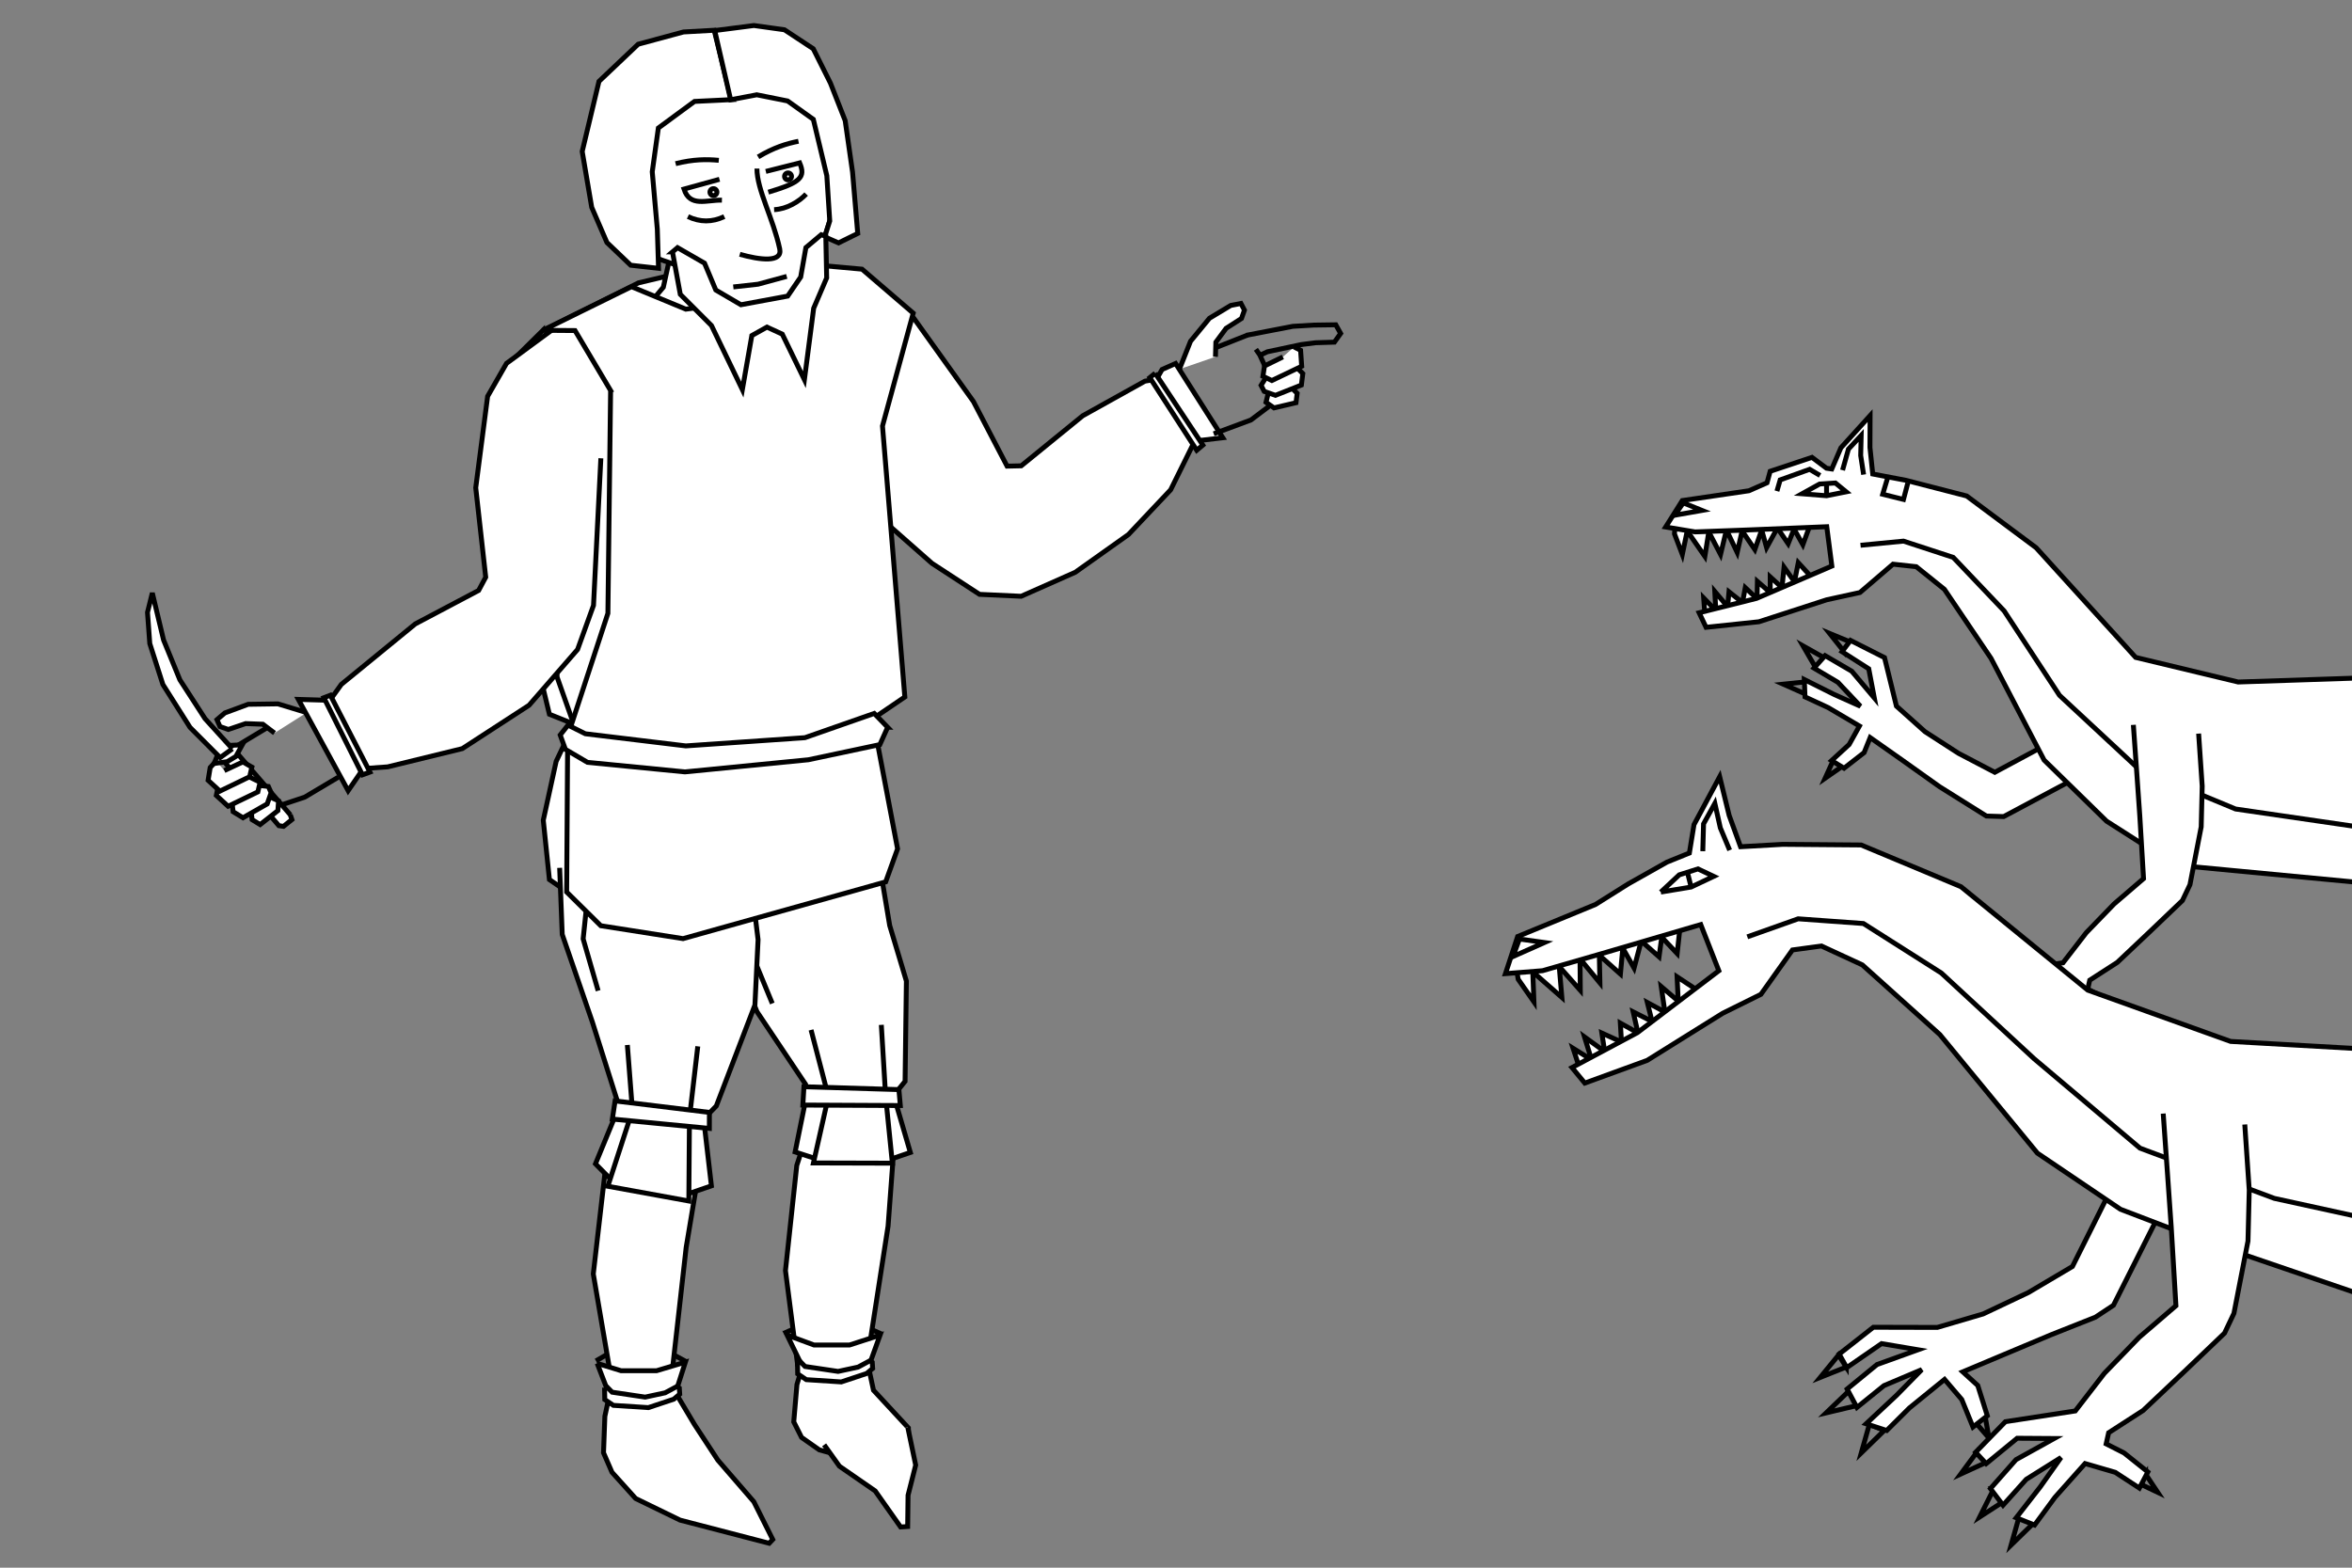 <?xml version="1.0" encoding="UTF-8" standalone="no"?>
<!-- Created with Inkscape (http://www.inkscape.org/) -->

<svg
   xmlns:dc="http://purl.org/dc/elements/1.1/"
   xmlns:cc="http://creativecommons.org/ns#"
   xmlns:rdf="http://www.w3.org/1999/02/22-rdf-syntax-ns#"
   xmlns:svg="http://www.w3.org/2000/svg"
   xmlns="http://www.w3.org/2000/svg"
   xmlns:sodipodi="http://sodipodi.sourceforge.net/DTD/sodipodi-0.dtd"
   xmlns:inkscape="http://www.inkscape.org/namespaces/inkscape"
   width="480"
   height="320"
   id="svg2"
   version="1.1"
   inkscape:version="0.47 r22583"
   sodipodi:docname="itnas201.svg"
   inkscape:export-xdpi="90"
   inkscape:export-ydpi="90"
   inkscape:export-filename="itnas201.png">
  <rect width="100%" height="100%" fill="#808080" stroke="none"/>
  <defs
     id="defs4" />
  <sodipodi:namedview
     id="base"
     pagecolor="#ffffff"
     bordercolor="#666666"
     borderopacity="1.0"
     inkscape:pageopacity="1"
     inkscape:pageshadow="2"
     inkscape:zoom="1.4142136"
     inkscape:cx="281.20646"
     inkscape:cy="178.43797"
     inkscape:document-units="px"
     inkscape:current-layer="layer1"
     showgrid="false"
     inkscape:snap-nodes="true"
     inkscape:snap-global="false"
     inkscape:snap-grids="true"
     showguides="true"
     inkscape:window-width="1280"
     inkscape:window-height="774"
     inkscape:window-x="1276"
     inkscape:window-y="1020"
     inkscape:window-maximized="1">
    <inkscape:grid
       empspacing="5"
       visible="true"
       enabled="true"
       snapvisiblegridlinesonly="true"
       type="xygrid"
       id="grid2816" />
  </sodipodi:namedview>
  <g
     inkscape:label="Layer 1"
     inkscape:groupmode="layer"
     id="layer1"
     transform="translate(0,0)">
    <path
       style="fill:none;stroke:#000000;stroke-width:1px;stroke-linecap:butt;stroke-linejoin:miter;stroke-opacity:1"
       d="m -244.549,-5.872 10.607,0 10.771,3.907 2.578,7.978 -5.657,4.243 -5.571,2.257 -9.192,0 -7.778,0.707 -5.657,7.071 -4.95,0 -2.121,-12.021 6.364,-9.192 10.607,-4.95 z"
       id="path2813"
       sodipodi:nodetypes="ccccccccccccc" />
    <path
       style="fill:none;stroke:#000000;stroke-width:1px;stroke-linecap:butt;stroke-linejoin:miter;stroke-opacity:1"
       d="m -141.5,42 10,-14 2,-18 19,-12.5 21,14 3,19 0,12.5 10,1.5 2,-15.5 -6.5,-20 -9.5,-12.5 -15,-11 -16.5,-2.5 -17.5,1 -20,20.5 -2,23 1.5,22 8,5 8,-6.5 2.5,-6 z"
       id="path2815" />
    <path
       style="fill:none;stroke:#000000;stroke-width:1px;stroke-linecap:butt;stroke-linejoin:miter;stroke-opacity:1"
       d="m -266,76.5 c 2.101,1.388 -1.368,1.468 -1.8,0.134 -4.669,-0.969 -8.378,2.904 -11.313,5.957 -4.705,5.062 -6.928,12.043 -6.723,18.886 -0.339,5.669 -0.086,11.35 -0.164,17.023"
       id="path2817" />
    <path
       style="fill:none;stroke:#000000;stroke-width:1px;stroke-linecap:butt;stroke-linejoin:miter;stroke-opacity:1"
       d="m -262.5,76.5 c 4.289,-0.602 9.476,-1.75 13.015,1.501 4.601,4.613 8.972,10.053 9.996,16.677 0.609,3.248 1.988,6.281 2.757,9.469 0.629,3.758 0.069,7.572 0.232,11.353"
       id="path2819" />
    <path
       style="fill:none;stroke:#000000;stroke-width:1px;stroke-linecap:butt;stroke-linejoin:miter;stroke-opacity:1"
       d="m -293.5,104.5 c 0.81,-5.577 0.267,-11.247 0.745,-16.83 0.943,-4.332 2.145,-8.767 4.568,-12.517 4.036,-5.426 10.514,-9.506 17.42,-9.297 4.41,0.664 4.969,5.847 7.364,8.8 0.947,2.139 3.215,4.344 2.403,6.844"
       id="path2821" />
    <path
       style="fill:none;stroke:#000000;stroke-width:1px;stroke-linecap:butt;stroke-linejoin:miter;stroke-opacity:1"
       d="m -297,88 c 2.338,-7.069 7.008,-13.068 9.467,-20.091 1.348,-3.23 3.549,-6.21 6.743,-7.79 2.894,-2.386 8.208,-4.294 10.549,-0.18 2.287,3.347 5.032,6.707 5.779,10.791 0.039,0.422 0.029,0.85 -0.039,1.269"
       id="path2823" />
    <path
       style="fill:none;stroke:#000000;stroke-width:1px;stroke-linecap:butt;stroke-linejoin:miter;stroke-opacity:1"
       d="m -242.5,99.5 c -0.692,-4.715 0.942,-9.318 2.365,-13.72 0.527,-4.234 -0.25,-8.506 0.239,-12.742 -1.033,-5.504 -3.989,-10.756 -8.578,-14.025 -2.683,-1.521 -6.456,-1.059 -8.454,1.375 -4.418,1.458 -5.857,6.642 -5.725,10.834 C -262.889,74.511 -264.084,77.68 -264,81"
       id="path2825" />
    <path
       style="fill:none;stroke:#000000;stroke-width:1px;stroke-linecap:butt;stroke-linejoin:miter;stroke-opacity:1"
       d="m -264,74.5 c 2.571,-3.208 5.79,-5.998 9.618,-7.582 4.413,0.478 3.928,6.511 7.69,7.977 3.099,2.897 5.508,6.62 6.924,10.591 0.279,4.027 -4.58,6.649 -3.52,10.786 0.757,3.347 1.023,6.805 0.787,10.229"
       id="path2827" />
    <g
       id="g4029"
       transform="matrix(0.8,0,0,0.8,76.732,-40.211)">
      <path
         style="fill:#ffffff;stroke:#000000;stroke-width:1.25px;stroke-linecap:butt;stroke-linejoin:miter;stroke-opacity:1"
         d="m 366.177,183.319 -34.75,0.5 -0.177,2.664 2,5.25 1.25,-6 4.5,6.5 1,-6.25 3,5.75 1.5,-6.25 2.75,5.75 1.25,-5.5 3.25,4.75 1.75,-5 1.25,4.5 2.75,-5 2.75,4 1.5,-3.75 2.25,4 2.177,-5.914 z"
         id="path4031"
         sodipodi:nodetypes="ccccccccccccccccccc" />
      <path
         style="fill:#ffffff;stroke:#000000;stroke-width:1.25px;stroke-linecap:butt;stroke-linejoin:miter;stroke-opacity:1"
         d="m 339.056,207.717 -0.354,-4.861 3.094,3.182 -0.265,-4.861 3.27,3.889 0.354,-3.801 3.447,2.74 0.707,-3.801 3.005,2.828 0.088,-4.419 3.27,2.828 0,-3.977 3.005,2.74 0.53,-5.215 2.652,3.712 0.972,-4.861 3.977,4.331 -13.965,6.629 -13.789,2.917 z"
         id="path4033" />
      <path
         style="fill:none;stroke:#000000;stroke-width:1.25px;stroke-linecap:butt;stroke-linejoin:miter;stroke-opacity:1"
         d="m 374.006,245.82 -4.325,3.008 1.999,-4.421 2.325,1.414 z"
         id="path4364-7-4" />
      <path
         style="fill:none;stroke:#000000;stroke-width:1.25px;stroke-linecap:butt;stroke-linejoin:miter;stroke-opacity:1"
         d="m 365.012,224.213 10e-4,3.292 -6.003,-2.671 6.002,-0.622 z"
         id="path4397-4-8"
         sodipodi:nodetypes="cccc" />
      <path
         style="fill:none;stroke:#000000;stroke-width:1.25px;stroke-linecap:butt;stroke-linejoin:miter;stroke-opacity:1"
         d="m 369.65,218.218 -2.428,2.322 -3.176,-5.473 5.604,3.151 z"
         id="path4399-0-8"
         sodipodi:nodetypes="cccc" />
      <path
         style="fill:none;stroke:#000000;stroke-width:1.25px;stroke-linecap:butt;stroke-linejoin:miter;stroke-opacity:1"
         d="m 374.381,216.349 1.899,-2.21 -5.453,-2.253 3.554,4.463 z"
         id="path4401-9-2"
         sodipodi:nodetypes="cccc" />
      <path
         style="fill:#ffffff;stroke:#000000;stroke-width:1.25px;stroke-linecap:butt;stroke-linejoin:miter;stroke-opacity:1"
         d="m 447.723,224.449 -7.715,7.939 -9.266,5.388 -17.78,9.544 -9.25,-4.839 -8.572,-5.542 -7.274,-6.509 -3.036,-12.377 -8.679,-4.386 -2.166,2.873 6.822,4.37 1.414,7.425 -5.745,-6.806 -6.806,-3.977 -2.828,3.182 6.099,3.624 5.745,6.099 -6.718,-3.005 -7.601,-3.801 0.177,4.419 5.922,2.74 7.965,4.7 -2.628,4.717 -4.471,4.101 3.175,1.945 5.118,-3.98 1.544,-3.836 8.227,5.792 9.46,6.735 11.96,7.496 4.41,0.136 21.235,-11.321 9.676,-6.636 10.83,-3.974"
         id="path4035"
         sodipodi:nodetypes="cccccccccccccccccccccccccccccccccc" />
      <path
         style="fill:#ffffff;stroke:#000000;stroke-width:1.25px;stroke-linecap:butt;stroke-linejoin:miter;stroke-opacity:1"
         d="m 543.133,224.324 -30.385,-1.295 -37.707,1.252 -26.15,-6.279 -25.392,-27.987 -17.707,-13.197 -15.5,-4 -8.47,-1.611 -0.708,-6.765 0.035,-8.133 -7.454,8.224 -2.318,5.397 -1.346,-0.195 -3.703,-2.774 -10.669,3.559 -0.8,2.931 -4.611,2.031 -17,2.5 -4.25,6.75 7.5,1.25 13.5,-0.5 20.096,-0.823 1.302,10.041 -19.206,8.245 -14.654,3.671 1.769,3.712 13.478,-1.419 17.277,-5.6 8.499,-1.862 8.439,-7.232 5.932,0.646 7.172,5.768 L 412,218.24 425.542,244.205 441.469,259.78 459,270.983 l 45.032,4.268 45.288,-2.647"
         id="path4037"
         sodipodi:nodetypes="cccccccccccccccccccccccccccccccccccccc" />
      <path
         style="fill:#ffffff;stroke:#000000;stroke-width:1.25px;stroke-linecap:butt;stroke-linejoin:miter;stroke-opacity:1"
         d="m 363.794,176.252 4.5,-2.5 4,-0.25 2.75,2.25 -5,1 -6.25,-0.5 z"
         id="path4039" />
      <path
         style="fill:#ffffff;stroke:#000000;stroke-width:1.25px;stroke-linecap:butt;stroke-linejoin:miter;stroke-opacity:1"
         d="m 333.486,178.571 4.782,1.928 -6.937,1.218 2.156,-3.146 z"
         id="path4041"
         sodipodi:nodetypes="cccc" />
      <path
         style="fill:none;stroke:#000000;stroke-width:1.25px;stroke-linecap:butt;stroke-linejoin:miter;stroke-opacity:1"
         d="m 370.044,173.764 0,2.75"
         id="path4043" />
      <path
         style="fill:none;stroke:#000000;stroke-width:1.25px;stroke-linecap:butt;stroke-linejoin:miter;stroke-opacity:1"
         d="m 368.384,171.583 -2.657,-1.57 -7.513,2.699 -0.827,2.858"
         id="path4045"
         sodipodi:nodetypes="cccc" />
      <path
         style="fill:none;stroke:#000000;stroke-width:1.25px;stroke-linecap:butt;stroke-linejoin:miter;stroke-opacity:1"
         d="m 378.712,189.392 10.96,-1.061 12.685,4.153 12.978,13.642 14.142,21.567 20.153,18.738 24.749,10.253 33.941,4.95 14.849,0 31.455,-3.173"
         id="path4047"
         sodipodi:nodetypes="ccccccccc" />
      <path
         id="path4049"
         style="fill:#ffffff;stroke:#000000;stroke-width:1.25px;stroke-linecap:butt;stroke-linejoin:miter;stroke-opacity:1"
         d="m 448.31,235.217 0.893,12.547 0.748,10.692 0.957,15.99 -7.512,6.458 -7.098,7.336 -5.932,7.68 -14.259,2.187 -6.079,6.245 2.158,2.322 6.315,-5.182 7.558,0.052 -7.79,4.317 -5.221,5.906 2.573,3.392 4.737,-5.281 7.097,-4.454 -4.25,6.008 -5.202,6.721 4.37,0.683 3.836,-5.279 6.154,-6.903 6.164,1.795 4.92,3.215 1.729,-3.297 -4.843,-3.869 -3.665,-1.859 0.508,-2.276 7.034,-4.54 8.441,-7.975 8.169,-7.806 1.926,-4.05 2.866,-14.756 0.257,-10.373 -0.911,-13.417"
         sodipodi:nodetypes="ccccccccccccccccccccccccccccccccccc" />
      <path
         style="fill:none;stroke:#000000;stroke-width:1.25px;stroke-linecap:butt;stroke-linejoin:miter;stroke-opacity:1"
         d="m 374.125,170.233 1.5,-5.375 3.25,-3.5 -0.125,5.125 0.75,4.875"
         id="path4051"
         sodipodi:nodetypes="ccccc" />
      <path
         style="fill:none;stroke:#000000;stroke-width:1.25px;stroke-linecap:butt;stroke-linejoin:miter;stroke-opacity:1"
         d="m 385.692,171.951 -1.326,4.419 5.303,1.326 1.105,-4.198"
         id="path4053"
         sodipodi:nodetypes="cccc" />
    </g>
    <g
       id="g4016"
       transform="translate(-4.541,-10.298)">
      <path
         sodipodi:nodetypes="ccccccccccccccccccc"
         id="path3001"
         d="m 347.503,198.67 -33.596,8.894 0.473,2.628 3.211,4.61 -0.239,-6.124 5.939,5.218 -0.542,-6.306 4.302,4.853 -0.057,-6.427 4.06,4.914 -0.118,-5.639 4.303,3.822 0.488,-5.275 2.302,4.064 1.458,-5.517 3.636,3.216 0.548,-4.002 3.151,3.337 0.681,-6.265 z"
         style="fill:#ffffff;stroke:#000000;stroke-width:1px;stroke-linecap:butt;stroke-linejoin:miter;stroke-opacity:1" />
      <path
         id="path3003"
         d="m 327.093,228.907 -1.519,-4.631 3.772,2.339 -1.434,-4.653 4.114,2.982 -0.577,-3.773 4.008,1.824 -0.234,-3.859 3.6,2.017 -0.984,-4.309 3.858,1.953 -0.963,-3.859 3.579,1.931 -0.747,-5.188 3.471,2.96 -0.233,-4.952 4.907,3.24 -11.946,9.812 -12.673,6.167 z"
         style="fill:#ffffff;stroke:#000000;stroke-width:1px;stroke-linecap:butt;stroke-linejoin:miter;stroke-opacity:1" />
      <path
         style="fill:none;stroke:#000000;stroke-width:1px;stroke-linecap:butt;stroke-linejoin:miter;stroke-opacity:1"
         d="m 442.417,311.206 2.475,3.712 -3.712,-1.768 1.237,-1.945 z"
         id="path4364" />
      <path
         style="fill:none;stroke:#000000;stroke-width:1px;stroke-linecap:butt;stroke-linejoin:miter;stroke-opacity:1"
         d="m 418.616,311.868 3.059,1.218 -4.703,4.587 1.645,-5.805 z"
         id="path4397"
         transform="translate(-2,8)"
         sodipodi:nodetypes="cccc" />
      <path
         style="fill:none;stroke:#000000;stroke-width:1px;stroke-linecap:butt;stroke-linejoin:miter;stroke-opacity:1"
         d="m 413.438,306.188 2.438,2.312 -5.312,3.438 2.875,-5.75 z"
         id="path4399"
         transform="translate(-2,8)"
         sodipodi:nodetypes="cccc" />
      <path
         style="fill:none;stroke:#000000;stroke-width:1px;stroke-linecap:butt;stroke-linejoin:miter;stroke-opacity:1"
         d="m 411.875,300.812 -1.688,-2.375 -3.5,4.75 5.188,-2.375 z"
         id="path4401"
         transform="translate(-2,8)"
         sodipodi:nodetypes="cccc" />
      <path
         style="fill:none;stroke:#000000;stroke-width:1px;stroke-linecap:butt;stroke-linejoin:miter;stroke-opacity:1"
         d="m 409.676,299.434 0.773,4.394 -2.688,-3.112 1.915,-1.283 z"
         id="path4364-7" />
      <path
         style="fill:none;stroke:#000000;stroke-width:1px;stroke-linecap:butt;stroke-linejoin:miter;stroke-opacity:1"
         d="m 386.041,301.054 3.059,1.218 -4.703,4.587 1.645,-5.805 z"
         id="path4397-4"
         sodipodi:nodetypes="cccc" />
      <path
         style="fill:none;stroke:#000000;stroke-width:1px;stroke-linecap:butt;stroke-linejoin:miter;stroke-opacity:1"
         d="m 381.857,294.242 1.523,2.995 -6.157,1.46 4.634,-4.455 z"
         id="path4399-0"
         sodipodi:nodetypes="cccc" />
      <path
         style="fill:none;stroke:#000000;stroke-width:1px;stroke-linecap:butt;stroke-linejoin:miter;stroke-opacity:1"
         d="m 381.325,289.342 -1.567,-2.456 -3.732,4.57 5.299,-2.114 z"
         id="path4401-9"
         sodipodi:nodetypes="cccc" />
      <path
         sodipodi:nodetypes="cccccccccccccccccccccccccccccccccc"
         id="path3005"
         d="m 442.689,230.082 -1.722,10.935 -4.46,9.746 -9.017,18.053 -8.985,5.314 -9.226,4.368 -9.364,2.755 -13.058,-0.032 -6.973,5.477 1.548,2.767 7.101,-4.907 7.453,1.257 -8.38,3.018 -6.097,4.997 1.999,3.759 5.519,-4.457 7.717,-3.264 -5.155,5.252 -6.208,5.804 4.205,1.372 4.629,-4.599 7.177,-5.832 3.508,4.105 2.289,5.618 2.928,-2.3 -1.951,-6.183 -3.059,-2.782 7.358,-3.094 10.708,-4.494 9.001,-3.568 3.681,-2.433 10.815,-21.498 4.075,-11.002 6.554,-9.494"
         style="fill:#ffffff;stroke:#000000;stroke-width:1px;stroke-linecap:butt;stroke-linejoin:miter;stroke-opacity:1" />
      <path
         sodipodi:nodetypes="cccccccccccccccccccccccccccccccccc"
         id="path2991"
         d="m 491.06,224.651 -31.283,-1.775 -29.155,-10.465 -25.879,-21.115 -20.374,-8.519 -16.007,-0.13 -8.608,0.487 -2.324,-6.392 -1.934,-7.9 -5.242,9.783 -0.943,5.797 -4.57,1.85 -7.874,4.434 -6.713,4.217 -15.89,6.54 -2.49,7.578 7.58,-0.602 12.978,-3.752 19.3,-5.662 3.693,9.427 -16.64,12.648 -13.33,7.108 2.614,3.174 12.734,-4.639 15.408,-9.614 7.796,-3.864 6.438,-9.06 5.912,-0.809 8.355,3.861 15.805,14.209 19.922,24.219 16.957,11.458 15.951,6.099 43.307,14.785"
         style="fill:#ffffff;stroke:#000000;stroke-width:1px;stroke-linecap:butt;stroke-linejoin:miter;stroke-opacity:1" />
      <path
         id="path2993"
         d="m 343.481,192.39 3.761,-3.515 3.821,-1.211 3.213,1.518 -4.609,2.18 -6.185,1.027 z"
         style="fill:#ffffff;stroke:#000000;stroke-width:1px;stroke-linecap:butt;stroke-linejoin:miter;stroke-opacity:1" />
      <path
         sodipodi:nodetypes="cccc"
         id="path2995"
         d="m 314.635,201.974 5.106,0.714 -6.436,2.861 1.33,-3.575 z"
         style="fill:#ffffff;stroke:#000000;stroke-width:1px;stroke-linecap:butt;stroke-linejoin:miter;stroke-opacity:1" />
      <path
         id="path2997"
         d="m 348.943,188.464 0.665,2.668"
         style="fill:none;stroke:#000000;stroke-width:1px;stroke-linecap:butt;stroke-linejoin:miter;stroke-opacity:1" />
      <path
         sodipodi:nodetypes="cccccccc"
         id="path3009"
         d="m 361.136,201.529 10.378,-3.681 13.313,0.96 15.894,10.096 18.941,17.503 21.613,18.254 27.409,10.252 30.13,6.589"
         style="fill:none;stroke:#000000;stroke-width:1px;stroke-linecap:butt;stroke-linejoin:miter;stroke-opacity:1" />
      <path
         sodipodi:nodetypes="ccccccccccccccccccccccccccccccccccc"
         d="m 446.012,237.603 0.893,12.547 0.748,10.692 0.957,15.99 -7.512,6.458 -7.098,7.336 -5.932,7.68 -14.259,2.187 -6.079,6.245 2.158,2.322 6.315,-5.182 7.558,0.052 -7.79,4.317 -5.221,5.906 2.573,3.392 4.737,-5.281 7.097,-4.454 -4.25,6.008 -4.889,6.283 3.745,1.496 4.148,-5.654 6.154,-6.903 6.164,1.795 4.92,3.215 1.729,-3.297 -4.843,-3.869 -3.665,-1.859 0.508,-2.276 7.034,-4.54 8.441,-7.975 8.169,-7.806 1.926,-4.05 2.866,-14.756 0.257,-10.373 -0.911,-13.417"
         style="fill:#ffffff;stroke:#000000;stroke-width:1px;stroke-linecap:butt;stroke-linejoin:miter;stroke-opacity:1"
         id="path3797" />
      <path
         sodipodi:nodetypes="ccccc"
         id="path3868"
         d="m 352.049,184.05 0.155,-5.578 2.306,-4.182 1.119,5.003 1.907,4.549"
         style="fill:none;stroke:#000000;stroke-width:1px;stroke-linecap:butt;stroke-linejoin:miter;stroke-opacity:1" />
    </g>
    <path
       sodipodi:nodetypes="csc"
       id="path2927"
       d="m -80.305,96.618 c -0.004,3.482 -0.597,8.832 2.408,11.342 1.803,1.506 -0.661,3.185 -4.059,3.321"
       style="fill:none;stroke:#000000;stroke-width:1px;stroke-linecap:butt;stroke-linejoin:miter;stroke-opacity:1" />
    <path
       sodipodi:nodetypes="cccc"
       id="path2929"
       d="m -92.216,99.97 5.794,-1.596 m 0.4,3.4 c 0,0 -5.487,0.759 -5.487,0.759"
       style="fill:none;stroke:#000000;stroke-width:1px;stroke-linecap:butt;stroke-linejoin:miter;stroke-opacity:1" />
    <path
       sodipodi:nodetypes="cccc"
       id="path2931"
       d="m -73.328,95.696 c 0,0 -5.525,1.392 -5.525,1.392 m 0.671,3.169 c 0,0 5.782,-1.865 5.782,-1.865"
       style="fill:none;stroke:#000000;stroke-width:1px;stroke-linecap:butt;stroke-linejoin:miter;stroke-opacity:1" />
    <path
       style="fill:none;stroke:#000000;stroke-width:1px;stroke-linecap:butt;stroke-linejoin:miter;stroke-opacity:1"
       d="m -85.577,73.738 -6.745,1.353 -5.775,2.413 -6.011,6.702 0.719,7.625 1.641,4.956 4.176,4.038 0.268,-5.129 2.272,-3.756 5.257,-2.95 7.088,0.163 -2.889,-15.415 z"
       id="path2933"
       sodipodi:nodetypes="cccccccccccc" />
    <path
       style="fill:none;stroke:#000000;stroke-width:1px;stroke-linecap:butt;stroke-linejoin:miter;stroke-opacity:1"
       d="m -80.577,74.144 -4.906,-0.375 2.983,15.426 6.433,-0.97 4.341,2.124 2.752,6.163 2.514,-4.452 -1.355,-9.106 -3.073,-5.028 -4.719,-2.829 -4.969,-0.953 1e-5,-3e-5 z"
       id="path2935"
       sodipodi:nodetypes="cccccccccccc" />
    <path
       transform="matrix(0.8,0,0,0.8,-238.517,-40.487)"
       d="m 189.593,176.192 a 0.707,0.707 0 1 1 -1.414,0 0.707,0.707 0 1 1 1.414,0 z"
       sodipodi:ry="0.70710677"
       sodipodi:rx="0.70710677"
       sodipodi:cy="176.19215"
       sodipodi:cx="188.88589"
       id="path2937"
       style="color:#000000;fill:none;stroke:#000000;stroke-width:1.25px;stroke-linecap:butt;stroke-linejoin:miter;stroke-miterlimit:4;stroke-opacity:1;stroke-dasharray:none;stroke-dashoffset:0;marker:none;visibility:visible;display:inline;overflow:visible;enable-background:accumulate"
       sodipodi:type="arc" />
    <path
       transform="matrix(0.8,0,0,0.8,-237.014,-40.861)"
       d="m 202.94,173.452 a 0.707,0.707 0 1 1 -1.414,0 0.707,0.707 0 1 1 1.414,0 z"
       sodipodi:ry="0.70710677"
       sodipodi:rx="0.70710677"
       sodipodi:cy="173.45212"
       sodipodi:cx="202.23254"
       id="path2939"
       style="color:#000000;fill:none;stroke:#000000;stroke-width:1.25px;stroke-linecap:butt;stroke-linejoin:miter;stroke-miterlimit:4;stroke-opacity:1;stroke-dasharray:none;stroke-dashoffset:0;marker:none;visibility:visible;display:inline;overflow:visible;enable-background:accumulate"
       sodipodi:type="arc" />
    <path
       style="fill:#ffffff;stroke:#000000;stroke-width:1px;stroke-linecap:butt;stroke-linejoin:miter;stroke-opacity:1"
       d="m 110.718,67.512 -5.344,5.281 -4.75,19.75 5.5,27.5 4.25,18.5 1.75,7.25 5,2 -3.625,7.625 -2.625,12 1.25,12.125 4.375,3 38.375,-14 c 0,0 14.844,-112.431 14.844,-112.431 l -14.091,-2.601 -16.323,2.094 -8.986,2.128 -19.601,9.779 z"
       id="path3821"
       sodipodi:nodetypes="ccccccccccccccccc" />
    <path
       style="fill:none;stroke:#000000;stroke-width:1px;stroke-linecap:butt;stroke-linejoin:miter;stroke-opacity:1"
       d="m 117.874,150.043 -4.176,-11.817 -1.074,-25.433"
       id="path4101"
       sodipodi:nodetypes="ccc" />
    <path
       style="fill:#ffffff;stroke:#000000;stroke-width:1px;stroke-linecap:butt;stroke-linejoin:miter;stroke-opacity:1"
       d="m 181.153,61.775 5.337,3.175 12.168,17.01 6.87,13.189 2.888,-0.064 12.548,-10.219 12.7,-7.067 2.361,-0.395 1.131,-1.978 2.76,-1.23 9.638,15.159 -5.736,0.673 -4.917,9.961 -8.614,9.125 -10.844,7.702 -11.045,4.897 -8.493,-0.392 -9.702,-6.328 -10.423,-9.188 -6.386,-9.786 1.259,-17.743 6.5,-16.5 z"
       id="path2973"
       sodipodi:nodetypes="cccccccccccccccccccccc" />
    <g
       id="g4288"
       transform="matrix(-0.624,0.781,0.781,0.624,136.457,-67.679)">
      <path
         id="path4290"
         style="fill:none;stroke:#000000;stroke-width:1px;stroke-linecap:butt;stroke-linejoin:miter;stroke-opacity:1"
         d="m 228.808,70.52 0.999,1.962 1.802,5.42 0.053,4.526 -5.231,3.393 -7.477,2.812 m 0.242,-17.309 7.852,-2.917"
         sodipodi:nodetypes="cccccccc" />
      <path
         style="fill:#ffffff;stroke:#000000;stroke-width:1px;stroke-linecap:butt;stroke-linejoin:miter;stroke-opacity:1"
         d="m 212.695,75.363 2.272,-5.705 3.859,-4.691 4.349,-2.618 2.08,-0.408 0.715,1.362 -0.601,1.705 -3.141,2.01 -2.093,2.828 -0.079,2.981"
         id="path4298"
         sodipodi:nodetypes="cccccccccc" />
      <path
         style="fill:#ffffff;stroke:#000000;stroke-width:1px;stroke-linecap:butt;stroke-linejoin:miter;stroke-opacity:1"
         d="m 31.237,166.462 0.34,0.991 -1.722,1.388 -0.944,-0.141 -11.759,-13.768 2.609,-1.746 11.477,13.277 z"
         id="path4305"
         sodipodi:nodetypes="ccccccc"
         transform="matrix(-0.624,0.781,0.781,0.624,120.565,-42.515)" />
      <path
         id="path4292"
         d="m 235.855,79.42 0.875,0.874 -0.241,1.912 -4.486,1.053 -1.635,-1.137 0.431,-1.771"
         style="fill:#ffffff;stroke:#000000;stroke-width:1px;stroke-linecap:butt;stroke-linejoin:miter;stroke-opacity:1"
         sodipodi:nodetypes="cccccc" />
      <path
         style="fill:#ffffff;stroke:#000000;stroke-width:1px;stroke-linecap:butt;stroke-linejoin:miter;stroke-opacity:1"
         d="m 236.818,75.178 1.061,1.073 -0.292,2.346 -5.293,2.1 -2.292,-0.805 -0.641,-1.234 0.829,-1.313"
         id="path4294"
         sodipodi:nodetypes="ccccccc" />
      <path
         style="fill:#ffffff;stroke:#000000;stroke-width:1px;stroke-linecap:butt;stroke-linejoin:miter;stroke-opacity:1"
         d="m 236.107,70.827 1.319,0.674 0.226,3.26 -6.089,2.914 -1.825,-0.87 0.529,-2.392"
         id="path4296"
         sodipodi:nodetypes="cccccc" />
      <path
         sodipodi:nodetypes="cccccccc"
         id="path4302"
         d="m 232.441,69.613 -3.746,1.848 -0.325,2.102 1.825,0.87 6.089,-2.914 -0.226,-3.26 -2.3,-1.288 -1.823,0.113"
         style="fill:#ffffff;stroke:#000000;stroke-width:1px;stroke-linecap:butt;stroke-linejoin:miter;stroke-opacity:1" />
      <path
         style="fill:#ffffff;stroke:#000000;stroke-width:1px;stroke-linecap:butt;stroke-linejoin:miter;stroke-opacity:1"
         d="m 20.125,154.562 -1.75,1.062 -2.688,0.375 1,-2.5 1.812,-1.188 2.938,-0.125 -1.312,2.375 z"
         id="path4307"
         sodipodi:nodetypes="ccccccc"
         transform="matrix(-0.624,0.781,0.781,0.624,120.565,-42.515)" />
      <path
         style="fill:#ffffff;stroke:#000000;stroke-width:1px;stroke-linecap:butt;stroke-linejoin:miter;stroke-opacity:1"
         d="m 227.936,68.116 -1.319,-8.198 -2.99,-8.96 -4.273,-7.678 -6.075,-7.796 3.716,1.711 4.684,4.34 4.854,7.303 3.39,9.809 0.974,8.644 -2.961,0.823 z"
         id="path4309"
         sodipodi:nodetypes="ccccccccccc" />
    </g>
    <path
       style="fill:#ffffff;stroke:#000000;stroke-width:1px;stroke-linecap:butt;stroke-linejoin:miter;stroke-opacity:1"
       d="m 113.249,66.918 -9.875,7.25 -3.857,6.727 -2.428,18.668 2.036,18.255 -1.442,2.702 -12.921,6.826 -15.102,12.351 -2.334,3.256 -6.438,-0.191 10.159,18.636 3.102,-4.51 4.968,-0.355 15.226,-3.723 13.626,-8.851 9.906,-11.39 3.25,-9 1.5,-30.025"
       id="path4099"
       sodipodi:nodetypes="cccccccccccccccccc" />
    <g
       id="g4259"
       transform="translate(28,0)">
      <path
         style="fill:none;stroke:#000000;stroke-width:1px;stroke-linecap:butt;stroke-linejoin:miter;stroke-opacity:1"
         d="m 131.982,272.149 4.067,-1.816 11.48,0.008 4.419,1.977"
         id="path3839"
         sodipodi:nodetypes="cccc" />
      <path
         sodipodi:nodetypes="cccccccc"
         id="path3817"
         d="m 154.799,229.303 -1.561,20.992 -4.847,31.219 -13.624,-3.004 -2.47,-19.154 2.31,-21.468 3.458,-10.537 16.733,1.952 z"
         style="fill:#ffffff;stroke:#000000;stroke-width:1px;stroke-linecap:butt;stroke-linejoin:miter;stroke-opacity:1" />
      <path
         sodipodi:nodetypes="cccccccccccccc"
         id="path3809"
         d="m 150.749,172.005 2.823,16.92 3.406,11.336 -0.268,20.462 -2.33,2.885 3.406,11.634 -4.923,1.683 -15.059,-0.634 -3.534,-1.15 2.249,-11.068 -0.115,-2.746 -9.92,-14.825 -5.724,-14.383 -0.945,-10.05"
         style="fill:#ffffff;stroke:#000000;stroke-width:1px;stroke-linecap:butt;stroke-linejoin:miter;stroke-opacity:1" />
      <path
         sodipodi:nodetypes="ccc"
         id="path3815"
         d="m 120.992,180.6 4.076,13.214 4.545,11.017"
         style="fill:none;stroke:#000000;stroke-width:1px;stroke-linecap:butt;stroke-linejoin:miter;stroke-opacity:1" />
      <path
         sodipodi:nodetypes="cccccc"
         id="path3813"
         d="m 137.521,210.229 3.541,13.61 -3.052,13.546 16.104,0.045 -1.373,-13.658 -0.88,-14.575"
         style="fill:#ffffff;stroke:#000000;stroke-width:1px;stroke-linecap:butt;stroke-linejoin:miter;stroke-opacity:1" />
      <path
         sodipodi:nodetypes="ccccc"
         id="path3811"
         d="m 155.449,222.411 0.29,3.254 -19.891,-0.097 0.219,-3.741 19.381,0.584 z"
         style="fill:#ffffff;stroke:#000000;stroke-width:1px;stroke-linecap:butt;stroke-linejoin:miter;stroke-opacity:1" />
      <path
         sodipodi:nodetypes="cccccccccccccccc"
         id="path3852"
         d="m 143.582,297.161 -4.379,-1.215 -3.615,-2.534 -1.597,-3.18 0.65,-7.614 1.108,-3.69 -3.119,-6.412 5.494,2.03 7.25,0 6.229,-2.015 -2.354,6.515 1.012,4.732 7.125,7.692 0.05,3.51 -13.855,2.181 -3e-5,0 z"
         style="fill:#ffffff;stroke:#000000;stroke-width:1px;stroke-linecap:butt;stroke-linejoin:miter;stroke-opacity:1" />
      <path
         sodipodi:nodetypes="cccccccc"
         id="path3841"
         d="m 157.261,291.346 1.615,7.715 -1.559,6.152 -0.078,6.386 -1.44,0.094 -5.187,-7.36 -7.299,-5.047 -3.119,-4.368"
         style="fill:#ffffff;stroke:#000000;stroke-width:1px;stroke-linecap:butt;stroke-linejoin:miter;stroke-opacity:1" />
      <path
         style="fill:#ffffff;stroke:#000000;stroke-width:1px;stroke-linecap:butt;stroke-linejoin:miter;stroke-opacity:1"
         d="m 134.752,278.001 0.046,2.44 1.753,1.178 7.141,0.463 5.179,-1.721 1.223,-1.027 -0.082,-1.253 -0.467,-0.327 -2.424,1.302 -4.08,0.88 -6.743,-1.004 -0.974,-0.997 -0.573,0.066 z"
         id="path3843"
         sodipodi:nodetypes="ccccccccccccc" />
    </g>
    <g
       id="g4270"
       transform="translate(28,2)">
      <path
         sodipodi:nodetypes="cccc"
         id="path3835"
         d="m 93.624,275.793 3.625,-2.125 10.375,-0.125 4.375,2.375"
         style="fill:none;stroke:#000000;stroke-width:1px;stroke-linecap:butt;stroke-linejoin:miter;stroke-opacity:1" />
      <path
         style="fill:#ffffff;stroke:#000000;stroke-width:1px;stroke-linecap:butt;stroke-linejoin:miter;stroke-opacity:1"
         d="m 115.5,231.871 -3.467,20.763 -3.421,30.398 -11.293,-0.233 -4.239,-24.755 2.414,-20.888 3.52,-8.753 16.486,3.468 1e-5,0 z"
         id="path3823"
         sodipodi:nodetypes="ccccccccc" />
      <path
         style="fill:#ffffff;stroke:#000000;stroke-width:1px;stroke-linecap:butt;stroke-linejoin:miter;stroke-opacity:1"
         d="m 125.688,181.443 1.02,8.357 -0.641,13.349 -7.881,20.602 -2.583,2.661 1.582,13.645 -4.306,1.478 -15.439,-2.004 -3.914,-3.967 4.248,-10.317 0.136,-2.745 -5.028,-15.918 -6.14,-17.845 -0.526,-13.594"
         id="path3825"
         sodipodi:nodetypes="cccccccccccccc" />
      <path
         style="fill:none;stroke:#000000;stroke-width:1px;stroke-linecap:butt;stroke-linejoin:miter;stroke-opacity:1"
         d="m 92.271,177.641 -1.261,12.003 3.06,10.585"
         id="path3831"
         sodipodi:nodetypes="ccc" />
      <path
         style="fill:#ffffff;stroke:#000000;stroke-width:1px;stroke-linecap:butt;stroke-linejoin:miter;stroke-opacity:1"
         d="m 100.033,211.303 1.037,13.376 -5.024,15.461 16.533,3.012 0.127,-16.976 1.702,-14.595"
         id="path3827"
         sodipodi:nodetypes="cccccc" />
      <path
         sodipodi:nodetypes="ccccccccccccccccc"
         id="path3833"
         d="m 93.874,276.293 2.5,6.5 -0.932,4.309 -0.275,7.438 1.726,3.976 4.83,5.36 9.069,4.414 18.183,4.727 0.729,-0.772 -3.861,-7.711 -7.345,-8.491 -4.75,-7.25 -3.875,-6.5 2,-6.25 -5.875,1.75 -7.25,0 -4.875,-1.5 z"
         style="fill:#ffffff;stroke:#000000;stroke-width:1px;stroke-linecap:butt;stroke-linejoin:miter;stroke-opacity:1" />
      <path
         sodipodi:nodetypes="ccccccccccccc"
         id="path3837"
         d="m 95.377,281.247 0.046,2.44 1.753,1.178 7.141,0.463 5.179,-1.721 1.223,-1.027 -0.082,-1.253 -0.467,-0.327 -2.424,1.302 -4.08,0.88 -6.743,-1.004 -0.974,-0.997 -0.573,0.066 z"
         style="fill:#ffffff;stroke:#000000;stroke-width:1px;stroke-linecap:butt;stroke-linejoin:miter;stroke-opacity:1" />
      <path
         style="fill:#ffffff;stroke:#000000;stroke-width:1px;stroke-linecap:butt;stroke-linejoin:miter;stroke-opacity:1"
         d="m 116.776,225.067 -0.008,3.267 -19.799,-1.908 0.559,-3.706 19.247,2.347 z"
         id="path3829"
         sodipodi:nodetypes="ccccc" />
    </g>
    <path
       style="fill:#ffffff;stroke:#000000;stroke-width:1px;stroke-linecap:butt;stroke-linejoin:miter;stroke-opacity:1"
       d="m 136.5,53.5 -1.125,5.125 -4.296,5.152 L 166.5,65.25 160.75,50 136.5,53.5 z"
       id="path4313"
       sodipodi:nodetypes="cccccc" />
    <path
       style="fill:#ffffff;stroke:#000000;stroke-width:1px;stroke-linecap:butt;stroke-linejoin:miter;stroke-opacity:1"
       d="m 124.613,79.717 -0.551,45.477 -8.209,25.047 -0.21,31.837 6.967,6.884 16.792,2.634 41.346,-11.585 2.431,-6.751 -5.051,-26.555 6.533,-4.439 -4.562,-55.302 6.273,-23.045 -10.449,-8.977 -8.831,-0.794 -7.834,6.401 -19.294,2.558 -11.091,-4.586 -18.1,8.906 6.582,0.05 7.26,12.239 0,4e-5 10e-6,0 z"
       id="path2965"
       sodipodi:nodetypes="cccccccccccccccccccccc" />
    <path
       style="fill:#ffffff;stroke:#000000;stroke-width:1px;stroke-linecap:butt;stroke-linejoin:miter;stroke-opacity:1"
       d="m 235.755,76.186 9.723,14.672 -1.248,1.05 -9.576,-14.828 1.102,-0.895 z"
       id="path2975"
       sodipodi:nodetypes="ccccc" />
    <path
       style="fill:#ffffff;stroke:#000000;stroke-width:1px;stroke-linecap:butt;stroke-linejoin:miter;stroke-opacity:1"
       d="m 181.153,148.454 -2.74,-2.828 -14.142,4.95 -24.307,1.679 -20.506,-2.475 -3.536,-1.768 -1.595,2.019 1.064,2.931 4.508,2.652 19.887,1.945 25.191,-2.475 14.584,-3.094 1.591,-3.536 z"
       id="path3819"
       sodipodi:nodetypes="ccccccccccccc" />
    <g
       id="g4280"
       transform="translate(28,0)">
      <path
         sodipodi:nodetypes="cccccccc"
         d="m 228.298,71.3 0.777,1.106 2.533,5.496 0.053,4.526 -4.361,3.295 -7.601,2.826 m -0.503,-17.226 7.41,-2.93"
         style="fill:none;stroke:#000000;stroke-width:1px;stroke-linecap:butt;stroke-linejoin:miter;stroke-opacity:1"
         id="path3856" />
      <path
         sodipodi:nodetypes="cccccc"
         style="fill:#ffffff;stroke:#000000;stroke-width:1px;stroke-linecap:butt;stroke-linejoin:miter;stroke-opacity:1"
         d="m 235.855,79.42 0.875,0.874 -0.241,1.912 -4.486,1.053 -1.635,-1.137 0.431,-1.771"
         id="path3862" />
      <path
         sodipodi:nodetypes="ccccccc"
         id="path3860"
         d="m 236.818,75.178 1.061,1.073 -0.292,2.346 -5.293,2.1 -2.292,-0.805 -0.641,-1.234 0.829,-1.313"
         style="fill:#ffffff;stroke:#000000;stroke-width:1px;stroke-linecap:butt;stroke-linejoin:miter;stroke-opacity:1" />
      <path
         sodipodi:nodetypes="ccccccc"
         id="path3858"
         d="m 236.107,70.827 1.319,0.674 0.226,3.26 -6.089,2.914 -1.825,-0.87 0.325,-2.102 3.746,-1.848"
         style="fill:#ffffff;stroke:#000000;stroke-width:1px;stroke-linecap:butt;stroke-linejoin:miter;stroke-opacity:1" />
      <path
         sodipodi:nodetypes="cccccccccc"
         id="path3866"
         d="m 212.695,75.363 2.272,-5.705 3.859,-4.691 4.349,-2.618 2.08,-0.408 0.715,1.362 -0.601,1.705 -3.141,2.01 -2.093,2.828 -0.079,2.981"
         style="fill:#ffffff;stroke:#000000;stroke-width:1px;stroke-linecap:butt;stroke-linejoin:miter;stroke-opacity:1" />
      <path
         sodipodi:nodetypes="cccccccccc"
         id="path3875"
         d="m 229.13,72.52 1.513,-0.713 6.951,-1.476 2.88,-0.37 3.854,-0.121 1.272,-1.777 -0.99,-1.768 -4.533,0.064 -4.227,0.251 -9.465,1.826"
         style="fill:none;stroke:#000000;stroke-width:1px;stroke-linecap:butt;stroke-linejoin:miter;stroke-opacity:1" />
    </g>
    <g
       id="g4348">
      <path
         sodipodi:nodetypes="cccccccccccccccc"
         id="path2967"
         d="m 132.438,52.163 -4.243,-7.955 -2.121,-9.723 -1.768,-14.849 7.601,-6.187 23.158,-6.364 11.314,6.894 5.127,13.258 -0.707,13.081 -3.005,9.723 -3.005,10.076 -6.541,4.066 -9.723,-0.177 -5.834,-5.127 -2.652,-4.066 -7.601,-2.652 z"
         style="fill:#ffffff;stroke:#000000;stroke-width:1px;stroke-linecap:butt;stroke-linejoin:miter;stroke-opacity:1" />
      <path
         sodipodi:nodetypes="csc"
         id="path2831"
         d="m 154.477,34.406 c -0.005,4.352 3.32,10.156 4.646,16.387 0.611,2.872 -4.065,2.278 -8.146,1.113"
         style="fill:none;stroke:#000000;stroke-width:1px;stroke-linecap:butt;stroke-linejoin:miter;stroke-opacity:1" />
      <path
         sodipodi:nodetypes="ccc"
         id="path2839"
         d="m 156.799,39.23 c 6.615,-1.985 7.644,-3.03 6.399,-5.977 0,0 -6.907,1.74 -6.907,1.74"
         style="fill:none;stroke:#000000;stroke-width:1px;stroke-linecap:butt;stroke-linejoin:miter;stroke-opacity:1" />
      <path
         sodipodi:nodetypes="ccccccccccccccc"
         id="path2913"
         d="m 149.218,20.34 -7.479,0.362 -7.381,5.427 -1.247,8.939 1.036,11.707 0.25,8 -5.682,-0.639 -4.854,-4.639 -3.104,-7.182 -1.939,-11.401 3.422,-14.303 8,-7.586 9.25,-2.5 6.271,-0.35 3.457,14.164 z"
         style="fill:#ffffff;stroke:#000000;stroke-width:1px;stroke-linecap:butt;stroke-linejoin:miter;stroke-opacity:1" />
      <path
         sodipodi:nodetypes="ccccccccccccccccc"
         id="path2915"
         d="m 154.444,19.349 6.295,1.263 5.25,3.75 2.75,11.5 0.597,9.25 -1.026,3.223 2.817,1.25 3.922,-1.932 -1.061,-12.522 -1.5,-10.5 -3.015,-7.674 -3.5,-7 -5.879,-3.879 -6.232,-0.871 -7.999,1.031 3.25,14.125 5.33,-1.013 z"
         style="fill:#ffffff;stroke:#000000;stroke-width:1px;stroke-linecap:butt;stroke-linejoin:miter;stroke-opacity:1" />
      <path
         transform="translate(-41.41,-137.443)"
         d="m 202.94,173.452 a 0.707,0.707 0 1 1 -1.414,0 0.707,0.707 0 1 1 1.414,0 z"
         sodipodi:ry="0.70710677"
         sodipodi:rx="0.70710677"
         sodipodi:cy="173.45212"
         sodipodi:cx="202.23254"
         id="path2921"
         style="color:#000000;fill:none;stroke:#000000;stroke-width:1px;stroke-linecap:butt;stroke-linejoin:miter;stroke-miterlimit:4;stroke-opacity:1;stroke-dasharray:none;stroke-dashoffset:0;marker:none;visibility:visible;display:inline;overflow:visible;enable-background:accumulate"
         sodipodi:type="arc" />
      <path
         style="fill:none;stroke:#000000;stroke-width:1px;stroke-linecap:butt;stroke-linejoin:miter;stroke-opacity:1"
         d="m 154.714,32.031 c 3.208,-1.922 5.801,-2.711 8.241,-3.199"
         id="path2925"
         sodipodi:nodetypes="cc" />
      <path
         sodipodi:nodetypes="ccc"
         id="path2961"
         d="m 149.653,58.572 5.052,-0.559 5.856,-1.592"
         style="fill:none;stroke:#000000;stroke-width:1px;stroke-linecap:butt;stroke-linejoin:miter;stroke-opacity:1" />
      <path
         sodipodi:nodetypes="cccccccccccccccccccc"
         id="path2963"
         d="m 137.244,51.422 1.591,8.662 6.364,6.364 6.303,13.081 1.932,-11.033 3.087,-1.725 3.13,1.436 4.514,9.296 1.893,-14.59 2.652,-6.187 -0.177,-8.485 -0.934,-0.334 -3.132,2.632 -1.061,6.01 -2.652,3.889 -9.546,1.768 -5.127,-3.005 -2.298,-5.48 -5.507,-3.171 -1.033,0.873 z"
         style="fill:#ffffff;stroke:#000000;stroke-width:1px;stroke-linecap:butt;stroke-linejoin:miter;stroke-opacity:1" />
      <path
         sodipodi:nodetypes="cc"
         id="path2971"
         d="m 164.523,39.612 c -1.423,1.521 -3.939,3.075 -6.541,3.182"
         style="fill:none;stroke:#000000;stroke-width:1px;stroke-linecap:butt;stroke-linejoin:miter;stroke-opacity:1" />
      <path
         sodipodi:nodetypes="ccc"
         id="path2833"
         d="m 147.33,40.851 c -3.105,-0.062 -6.535,1.516 -7.742,-2.256 l 7.242,-1.994"
         style="fill:none;stroke:#000000;stroke-width:1px;stroke-linecap:butt;stroke-linejoin:miter;stroke-opacity:1" />
      <path
         transform="translate(-43.289,-136.975)"
         d="m 189.593,176.192 a 0.707,0.707 0 1 1 -1.414,0 0.707,0.707 0 1 1 1.414,0 z"
         sodipodi:ry="0.70710677"
         sodipodi:rx="0.70710677"
         sodipodi:cy="176.19215"
         sodipodi:cx="188.88589"
         id="path2919"
         style="color:#000000;fill:none;stroke:#000000;stroke-width:1px;stroke-linecap:butt;stroke-linejoin:miter;stroke-miterlimit:4;stroke-opacity:1;stroke-dasharray:none;stroke-dashoffset:0;marker:none;visibility:visible;display:inline;overflow:visible;enable-background:accumulate"
         sodipodi:type="arc" />
      <path
         sodipodi:nodetypes="cc"
         id="path2923"
         d="m 137.88,33.407 c 3.627,-0.913 6.337,-0.919 8.814,-0.681"
         style="fill:none;stroke:#000000;stroke-width:1px;stroke-linecap:butt;stroke-linejoin:miter;stroke-opacity:1" />
      <path
         sodipodi:nodetypes="cc"
         id="path2969"
         d="m 140.393,44.208 c 2.475,1.179 4.95,1.179 7.425,0"
         style="fill:none;stroke:#000000;stroke-width:1px;stroke-linecap:butt;stroke-linejoin:miter;stroke-opacity:1" />
    </g>
    <path
       sodipodi:nodetypes="ccccc"
       id="path4311"
       d="m 66.097,142.419 7.872,15.743 1.532,-0.559 -8.079,-15.694 -1.325,0.509 z"
       style="fill:#ffffff;stroke:#000000;stroke-width:1px;stroke-linecap:butt;stroke-linejoin:miter;stroke-opacity:1" />
  </g>
</svg>
